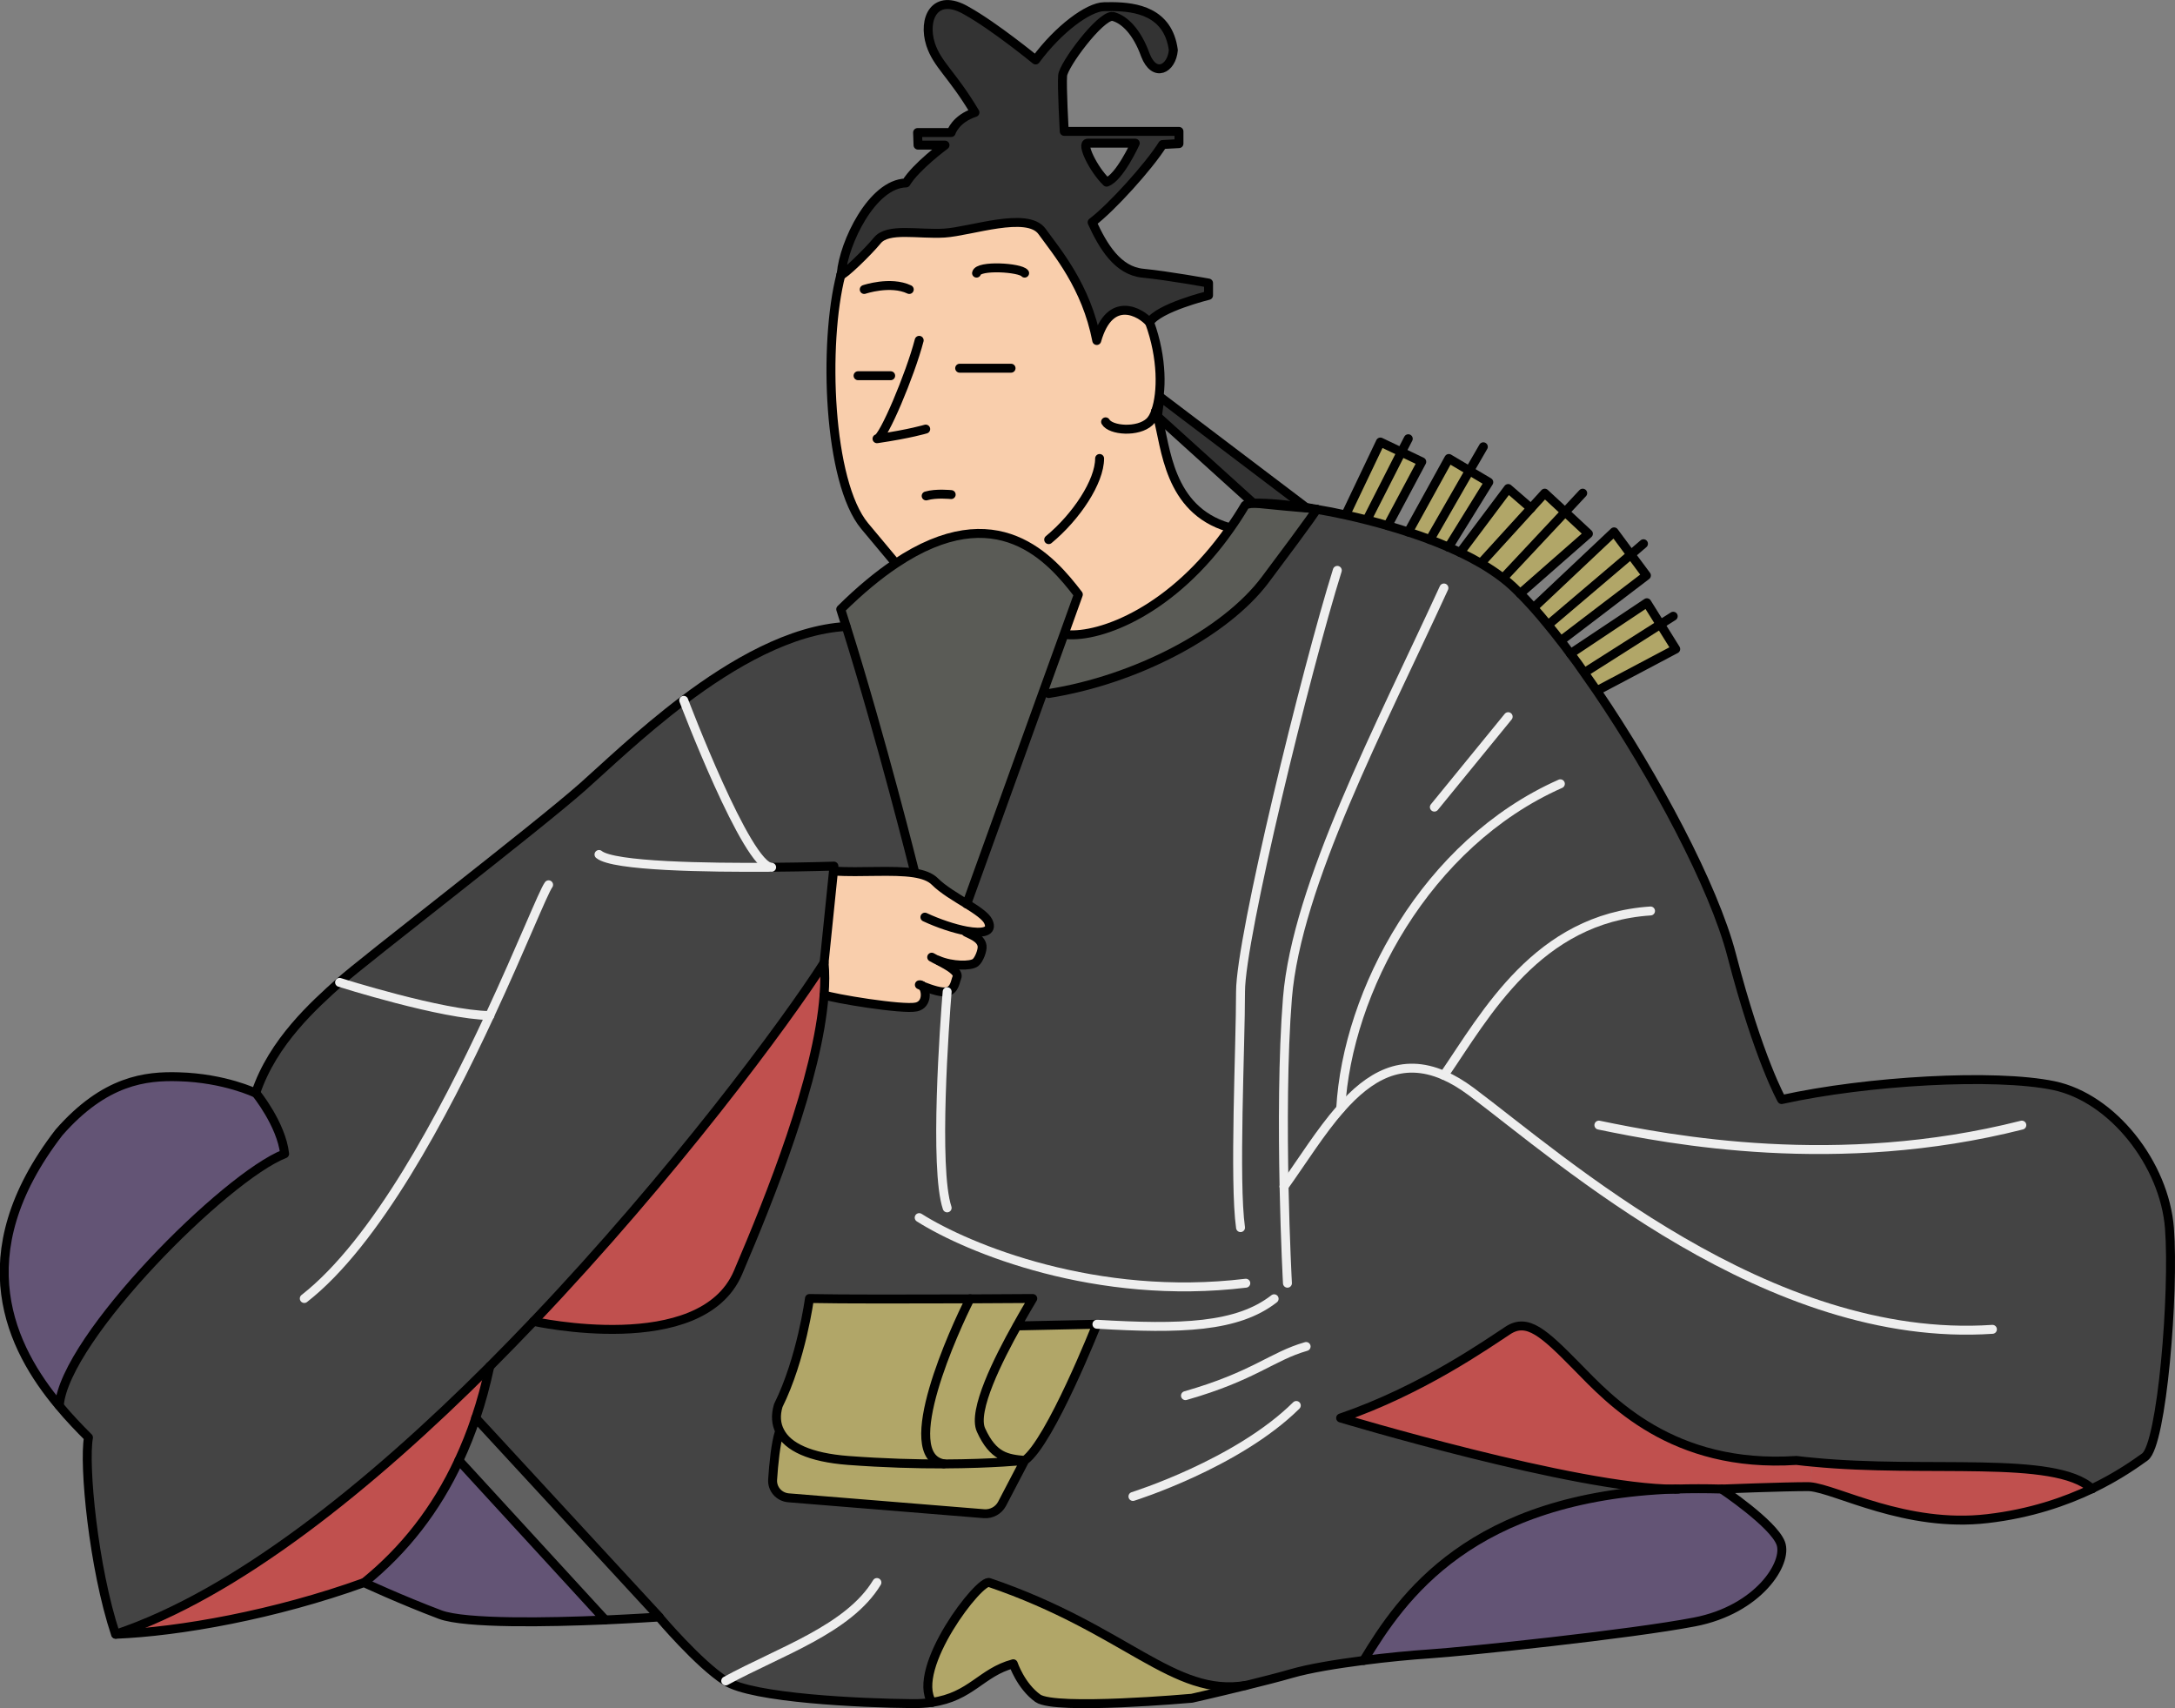 <?xml version="1.0" encoding="UTF-8"?>
<svg id="_レイヤー_1" data-name="レイヤー 1" xmlns="http://www.w3.org/2000/svg" viewBox="0 0 243.39 191.12">
  <rect x="0" y="0" width="243.39" height="191.12" fill="#808080" stroke="none"/>
  <defs>
    <style>
      .cls-1 {
        fill: #606060;
      }

      .cls-1, .cls-2, .cls-3, .cls-4, .cls-5, .cls-6, .cls-7, .cls-8 {
        stroke-width: 0px;
      }

      .cls-2 {
        fill: #f9ceac;
      }

      .cls-3 {
        fill: #c0504e;
      }

      .cls-4 {
        fill: #b1a668;
      }

      .cls-9 {
        stroke: #000;
      }

      .cls-9, .cls-10 {
        fill: none;
        stroke-linecap: round;
        stroke-linejoin: round;
      }

      .cls-5 {
        fill: #333;
      }

      .cls-10 {
        stroke: #eee;
      }

      .cls-6 {
        fill: #635475;
      }

      .cls-7 {
        fill: #5a5b56;
      }

      .cls-8 {
        fill: #444;
      }
    </style>
  </defs>
  <g>
    <path class="cls-7" d="m139.28,56.61c.04-.17.45-.28,1.14-.31.98.11,5.57.55,6.14.56h.05c.23.03.46.08.71.12h0s-.13.39-5.76,7.89c-4.47,5.96-14.5,11.19-24.23,12.73l-.59-.22,2.34-6.47.24.09c3.92.34,11.92-2.73,18.31-11.87.56-.79,1.11-1.63,1.64-2.52Z"/>
    <path class="cls-3" d="m202.56,166.35l.26-2.75c12.77,1.25,27.12-.83,31.28,2.98-2.96,1.41-6.89,2.79-11.7,3.34-9.1,1.07-16.89-3.32-19.85-3.57Z"/>
    <path class="cls-6" d="m152.6,185.79c4.27-7.09,11.97-18.35,34.82-19.18h.14c1.64-.05,3.34-.05,5.12,0,0,0,5.78,3.86,6.61,6.06s-2.48,7.43-9.64,8.81c-7.15,1.38-25.59,3.31-29.72,3.58-1.95.13-4.64.38-7.33.73Z"/>
    <path class="cls-4" d="m187.52,72.62l-8.77,4.64-.06.04c-.46-.68-.93-1.35-1.39-1.99l.42-.3,8.08-5.14,1.72,2.76Z"/>
    <path class="cls-4" d="m175.74,73.14l8.55-5.7,1.51,2.43-8.08,5.14-.42.3c-.52-.74-1.03-1.47-1.56-2.16h.01Z"/>
    <path class="cls-4" d="m184.24,64.39l-9.26,7.06-.33.26c-.47-.61-.95-1.21-1.42-1.78l.38-.31,8.9-7.57,1.74,2.34Z"/>
    <path class="cls-4" d="m182.5,62.05l-8.9,7.57-.38.31c-.55-.68-1.1-1.33-1.63-1.92l.42-.38,8.61-8.12,1.88,2.53Z"/>
    <path class="cls-3" d="m187.42,166.61c-10.91,0-37.38-7.96-37.38-7.96,9.16-3.14,16.57-8.4,18.74-9.81,2.17-1.4,4,.29,7.68,4.03,3.67,3.74,10.64,11.45,24.59,10.53.59.08,1.19.14,1.79.19l-.26,2.75c-.09-.01-.17-.01-.25-.01-2.76,0-9.64.27-9.64.27-1.78-.05-3.48-.05-5.12,0h-.14Z"/>
    <path class="cls-4" d="m168.32,64.57l6.81-7.28,2.61,2.43-7.63,6.7c-.26-.25-.51-.5-.74-.72-.36-.34-.75-.67-1.16-.99l.12-.14Z"/>
    <path class="cls-4" d="m164.44,52.67l2.16,1.28-4.51,7.28c-.68-.29-1.37-.58-2.08-.85l4.43-7.71Z"/>
    <path class="cls-4" d="m168.21,64.71c-.73-.57-1.55-1.12-2.44-1.64l.22-.36,5.34-5.84,1.54-1.69,2.27,2.11-6.81,7.28-.12.14Z"/>
    <path class="cls-4" d="m165.99,62.72l-.22.36c-.74-.43-1.54-.85-2.37-1.25l5.37-7.16,2.55,2.21-5.34,5.84Z"/>
    <path class="cls-4" d="m162.13,51.3l2.32,1.37-4.43,7.71c-.8-.3-1.61-.58-2.43-.85l4.54-8.22Z"/>
    <path class="cls-4" d="m159.1,51.67l-3.81,7.15c-.78-.23-1.55-.43-2.32-.63l.02-.1,3.83-7.51,2.27,1.09Z"/>
    <path class="cls-4" d="m152.97,58.19c-.79-.2-1.55-.38-2.31-.55l.09-.38,3.72-7.8,2.35,1.12-3.83,7.51-.02.1Z"/>
    <path class="cls-5" d="m129.82,44.41s12.35,9.36,16.34,12.38c.32.04.46.06.46.08h-.05c-2.68-.44-4.88-.63-6.14-.56-.12,0-.18-.01-.18-.01l-10.7-9.67h-.01v-.03l.29-2.18Z"/>
    <path class="cls-5" d="m124.48.73c2.62.03,6.25.55,6.82,4.87-.18,2.11-2.12,3.15-3.13.55-.92-2.57-2.3-3.95-3.58-4.31-.04-.01-.09-.02-.13-.02V.73Z"/>
    <path class="cls-4" d="m122.75,148.17s-5.21,13.15-8.08,15.24c-1.97-.18-3.52-.38-4.89-3.4-.98-2.15,1.95-7.97,4.02-11.65l8.96-.19Z"/>
    <path class="cls-4" d="m114.66,163.41s-3.51.37-9.04.39h0c-5.3-.91,1.27-15.22,2.93-18.47,3.99-.02,7.01-.04,7.01-.04-.23.39-.93,1.55-1.77,3.07-2.07,3.69-5,9.51-4.02,11.65,1.37,3.02,2.92,3.21,4.89,3.4Z"/>
    <path class="cls-4" d="m110.73,177.08c15.34,5.23,20.56,12.84,28.68,11.5-3.12.77-6.03,1.43-6.03,1.43,0,0-15.3,1.37-17.23,0-1.92-1.38-2.75-3.86-2.75-3.86-3.6.96-4.7,3.69-9.12,4.32-2.43-3.79,5.4-13.95,6.44-13.4Z"/>
    <path class="cls-7" d="m108.18,101.15c-1.24-.77-2.67-1.61-3.58-2.51-.52-.52-1.33-.8-2.34-.96l.04-.32s-3.64-14.61-7.61-27.25c-.2-.65-.41-1.29-.61-1.93,2.2-2.17,4.24-3.84,6.13-5.11,11.4-7.64,17.45-.46,20.46,3.46l-1.58,4.4-2.34,6.47-8.57,23.76Z"/>
    <path class="cls-8" d="m110.11,169.37c.83.06,1.62-.37,2.01-1.1l2.54-4.86c2.88-2.09,8.08-15.24,8.08-15.24l-8.96.19c.84-1.52,1.54-2.68,1.77-3.07,0,0-3.02.02-7.01.04-6.11.02-14.54.03-17.98-.04,0,0-.89,6.74-3.49,11.98-.31,1.08-.26,2.07.2,2.92l-.08.04c-.41,1.25-.64,3.63-.75,5.31-.08,1.06.72,1.96,1.77,2.05l21.89,1.78Zm-28.9,18.71c-3.03-1.93-7.44-7.16-7.44-7.16l-20.54-22.26h0c.63-1.84,1.14-3.77,1.57-5.79,1.66-1.66,3.29-3.34,4.89-5.02,0,0,18.75,4.17,22.87-5.45,3.62-8.46,8.96-21.82,9.64-31.08.96.39,8.81,1.69,10.32,1.35,1.26-.28,1.14-1.89.67-2.35,1.05.42,2.19.78,2.78.64.86-.2.91-1.15,1.1-1.58.28-.63-.95-1.3-2.11-1.91,1.61.67,3.64.66,4.17.26.42-.32.82-1.4.75-1.86-.12-.91-1.24-1.25-1.78-1.54l.03-.14c1.78.32,3,.12,2.44-1.07-.28-.59-1.26-1.25-2.4-1.96l8.57-23.76.59.22c9.73-1.54,19.76-6.77,24.23-12.73,5.63-7.5,5.76-7.87,5.76-7.88,1.05.17,2.17.39,3.33.65.75.17,1.52.34,2.31.55.77.19,1.54.4,2.32.63.77.23,1.54.46,2.3.71.82.27,1.63.55,2.43.85.71.27,1.4.56,2.08.85.44.19.87.39,1.3.59.83.4,1.63.82,2.37,1.25.88.52,1.7,1.07,2.44,1.64.41.32.81.65,1.16.99.24.23.49.47.74.72.47.49.97,1.01,1.48,1.58.53.59,1.08,1.24,1.63,1.92.47.57.95,1.16,1.42,1.78.37.46.73.95,1.09,1.44.53.69,1.05,1.41,1.56,2.16.46.65.93,1.32,1.39,1.99,6.52,9.59,13.09,21.86,15.09,29.59,3.03,11.65,5.59,16.15,5.59,16.15,9.55-2.11,23.86-2.93,30.46-1.56,6.61,1.38,12.39,8.81,12.94,15.96.55,7.16-.83,24.22-2.75,25.59-.97.69-2.96,2.13-5.91,3.55h-.01c-4.16-3.81-18.51-1.72-31.28-2.98-.6-.05-1.2-.12-1.79-.19-13.95.92-20.92-6.79-24.59-10.53-3.68-3.74-5.51-5.43-7.68-4.03-2.17,1.41-9.57,6.67-18.74,9.81,0,0,26.48,7.96,37.38,7.96-22.85.83-30.55,12.08-34.82,19.18-3.02.39-6.05.88-8.08,1.47-1.41.41-3.29.88-5.1,1.33-8.13,1.34-13.35-6.27-28.68-11.5-1.03-.55-8.86,9.6-6.44,13.4-.65.1-1.36.15-2.17.14-5.78-.05-17.88-.6-20.91-2.53Z"/>
    <path class="cls-2" d="m104.61,98.63c.91.91,2.34,1.75,3.58,2.51,1.14.71,2.12,1.37,2.4,1.96.56,1.19-.66,1.39-2.44,1.07l-.03.14c.54.29,1.66.64,1.78,1.54.06.46-.33,1.54-.75,1.86-.53.4-2.57.41-4.17-.26,1.16.6,2.39,1.28,2.11,1.91-.19.43-.24,1.38-1.1,1.58-.59.14-1.74-.22-2.78-.64-.09-.11-.2-.15-.32-.13l.32.13c.47.46.59,2.07-.67,2.35-1.51.34-9.36-.96-10.32-1.35.1-1.29.1-2.5,0-3.6l1.05-10.26h.05c3.09.2,6.56-.15,8.95.22,1.01.16,1.82.44,2.34.96Z"/>
    <path class="cls-8" d="m94.7,70.1c3.97,12.64,7.61,27.25,7.61,27.25l-.04.32c-2.38-.37-5.85-.01-8.95-.2h-.05s.05-.56.05-.56c0,0-2.99.1-6.96.13h-.01c-2.75,0-9.83-18.68-9.83-18.68,5.51-4.15,12-7.91,18.19-8.26Z"/>
    <path class="cls-5" d="m121.71,16.02c-.78,0,.6,2.89,2.11,4.36,1.47-.5,3.21-4.36,3.21-4.36h-5.33Zm13.54,15.64v1.38s-5.61,1.38-6.61,3.03c-.92-1.1-4.41-3.21-5.9,2.02-1.17-6.06-4.47-9.91-6.12-12.2s-7.99,0-10.92.18-6.33-.64-7.52.83c-1.06,1.3-3.85,3.98-4.07,3.85.01-.06.02-.12.04-.18.27-3.3,3.4-10,7.24-10.09,1.1-1.83,4.36-4.23,4.36-4.23h-3.02l-.05-1.41h3.76s.46-1.52,2.66-2.25c-2.57-4.31-4.21-5.33-4.96-7.61-.92-2.85.46-5.87,4.04-3.76,3.12,1.74,7.71,5.5,7.71,5.5,2.57-3.48,5.91-5.93,7.65-5.96.29-.01.6-.01.94-.01v1.09c-1.42,0-5.48,5.47-5.56,6.63-.1,1.2.18,6.24.18,6.24h12.84v1.37l-1.83.1c-1.56,2.48-5.71,7.06-7.89,8.71,1.22,2.66,2.85,5.42,5.69,5.69,2.85.28,7.34,1.1,7.34,1.1Z"/>
    <path class="cls-2" d="m137.45,59l.19.14c-6.39,9.14-14.39,12.21-18.31,11.87l-.24-.09,1.58-4.4c-3.01-3.92-9.05-11.1-20.46-3.46l-.16-.25-3.3-3.95c-4.11-4.93-4.66-20.41-2.66-28.12h.01c.23.13,3.02-2.54,4.07-3.85,1.2-1.47,4.59-.65,7.52-.83s9.27-2.48,10.92-.18,4.95,6.14,6.12,12.2c1.49-5.23,4.98-3.12,5.9-2.02,1.46,3.99,1.41,7.87.69,9.92h0c.08.19.13.39.19.6v.02h.01c.94,3.43,1.19,10.38,7.91,12.39Z"/>
    <path class="cls-4" d="m105.62,163.79h0c-3.05.02-6.7-.08-10.72-.38-4.31-.33-6.75-1.52-7.62-3.22-.46-.85-.52-1.84-.2-2.92,2.6-5.24,3.49-11.98,3.49-11.98,3.44.08,11.87.06,17.98.04-1.66,3.24-8.24,17.56-2.93,18.45Z"/>
    <path class="cls-4" d="m105.62,163.8c5.53-.02,9.04-.39,9.04-.39l-2.54,4.86c-.39.73-1.17,1.16-2.01,1.1l-21.89-1.78c-1.05-.09-1.84-.99-1.77-2.05.12-1.68.34-4.06.75-5.31l.08-.04c.87,1.7,3.31,2.89,7.62,3.22,4.01.3,7.66.4,10.72.39Z"/>
    <path class="cls-8" d="m76.51,78.36s7.08,18.68,9.83,18.68h.01c3.98-.03,6.96-.13,6.96-.13l-.05.55-1.05,10.26c-4.27,6.69-16.93,23.76-32.51,40.13-1.61,1.68-3.23,3.36-4.89,5.02-13.38,13.38-28.38,25.48-41.86,29.98-2.48-7.44-3.58-18.99-3.03-22.02-.99-.99-2.15-2.18-3.3-3.57.64-7.62,18.62-25.6,25.22-28.17-.37-3.31-3.21-6.79-3.21-6.79,1.93-5.78,6.61-9.91,9.36-12.39,2.76-2.48,21.97-17.23,27.25-21.9,2.46-2.18,6.49-6.06,11.26-9.66Z"/>
    <path class="cls-3" d="m92.22,107.72c.1,1.1.1,2.31,0,3.6-.68,9.26-6.02,22.62-9.64,31.08-4.13,9.63-22.87,5.45-22.87,5.45,15.58-16.37,28.24-33.44,32.51-40.13Z"/>
    <path class="cls-3" d="m53.24,158.67c-.55,1.65-1.19,3.23-1.89,4.74-2.54,5.48-6.08,10.01-10.6,13.67-9.92,3.58-20.64,5.5-27.8,5.78,13.47-4.5,28.48-16.6,41.86-29.98-.43,2.02-.95,3.95-1.57,5.78h0Z"/>
    <path class="cls-1" d="m51.35,163.41c.7-1.51,1.34-3.09,1.89-4.74l20.54,22.26s-2.57.17-6.06.33h0s-16.36-17.85-16.36-17.85Z"/>
    <path class="cls-6" d="m51.35,163.41l16.36,17.84h0c-6.28.28-15.6.46-18.43-.59-4.4-1.66-8.53-3.58-8.53-3.58,4.52-3.65,8.05-8.19,10.6-13.67Z"/>
    <path class="cls-6" d="m20.02,120.47c5.15.14,8.62,1.83,8.62,1.83,0,0,2.85,3.48,3.21,6.79-6.61,2.57-24.59,20.55-25.22,28.17-5.3-6.34-10.62-16.78,0-30.56,5.13-5.86,9.72-6.34,13.39-6.23Z"/>
  </g>
  <g>
    <path class="cls-9" d="m94.1,30.74s0-.08.05-.18c.27-3.3,3.4-10,7.24-10.09,1.1-1.83,4.36-4.23,4.36-4.23h-3.02l-.05-1.41h3.76s.46-1.52,2.66-2.25c-2.57-4.31-4.21-5.33-4.96-7.61-.92-2.85.46-5.87,4.04-3.76,3.12,1.74,7.71,5.5,7.71,5.5,2.57-3.48,5.91-5.93,7.65-5.96.29-.01.6-.01.94-.01,2.62.03,6.25.55,6.82,4.87-.18,2.11-2.12,3.15-3.13.55-.92-2.57-2.3-3.95-3.58-4.31-.04-.01-.09-.02-.13-.02-1.41,0-5.47,5.47-5.55,6.63-.1,1.2.18,6.24.18,6.24h12.84v1.37l-1.83.1c-1.56,2.48-5.71,7.06-7.89,8.71,1.22,2.66,2.85,5.42,5.69,5.69,2.85.28,7.34,1.1,7.34,1.1v1.38s-5.61,1.38-6.61,3.03c-.92-1.1-4.41-3.21-5.9,2.02-1.17-6.06-4.47-9.91-6.12-12.2s-7.99,0-10.92.18-6.33-.64-7.52.83c-1.06,1.3-3.85,3.98-4.07,3.85"/>
    <path class="cls-9" d="m121.71,16.02h5.33s-1.75,3.86-3.21,4.36c-1.51-1.47-2.89-4.36-2.11-4.36Z"/>
    <path class="cls-9" d="m94.15,30.56c-.02.06-.03.12-.04.18h-.01c-1.99,7.72-1.44,23.2,2.66,28.12l3.3,3.95"/>
    <path class="cls-9" d="m129.33,46c-.18.54-.42.95-.69,1.2-1.29,1.21-4.36.98-4.92,0"/>
    <path class="cls-9" d="m128.64,36.07c1.46,3.99,1.41,7.87.69,9.92"/>
    <path class="cls-9" d="m129.54,46.62c.94,3.42,1.19,10.37,7.91,12.38"/>
    <path class="cls-9" d="m129.33,45.99h0c.08.19.13.39.19.6"/>
    <path class="cls-9" d="m108.18,101.15l8.57-23.76,2.34-6.47,1.58-4.4c-3.01-3.92-9.05-11.1-20.46-3.46-1.9,1.27-3.93,2.94-6.13,5.11.2.64.41,1.28.61,1.93,3.97,12.64,7.61,27.25,7.61,27.25"/>
    <path class="cls-9" d="m234.1,166.58c-2.96,1.41-6.89,2.79-11.7,3.34-9.1,1.07-16.89-3.32-19.85-3.57-.09-.01-.17-.01-.25-.01-2.76,0-9.64.27-9.64.27,0,0,5.78,3.86,6.61,6.06s-2.48,7.43-9.64,8.81c-7.15,1.38-25.59,3.31-29.72,3.58-1.95.13-4.64.38-7.33.73-3.02.39-6.05.88-8.08,1.47-1.41.41-3.29.88-5.1,1.33-3.12.77-6.03,1.43-6.03,1.43,0,0-15.3,1.37-17.23,0-1.92-1.38-2.75-3.86-2.75-3.86-3.6.96-4.7,3.69-9.12,4.32-.65.1-1.36.15-2.17.14-5.78-.05-17.88-.6-20.91-2.53s-7.44-7.16-7.44-7.16c0,0-2.57.17-6.06.33-6.28.27-15.6.45-18.43-.6-4.4-1.66-8.53-3.58-8.53-3.58-9.92,3.58-20.64,5.5-27.8,5.78-2.48-7.44-3.58-18.99-3.03-22.02-.99-.99-2.15-2.18-3.3-3.57-5.3-6.34-10.62-16.78,0-30.56,5.13-5.86,9.72-6.34,13.39-6.23,5.15.14,8.62,1.83,8.62,1.83,1.93-5.78,6.61-9.91,9.36-12.39,2.76-2.48,21.97-17.23,27.25-21.9,2.46-2.18,6.49-6.06,11.26-9.66,5.51-4.15,12-7.91,18.19-8.26"/>
    <path class="cls-9" d="m147.34,56.99c1.05.17,2.17.39,3.33.65.75.17,1.52.34,2.31.55.77.19,1.54.4,2.32.63.77.23,1.54.46,2.3.71.82.27,1.63.55,2.43.85.71.27,1.4.56,2.08.85.44.19.87.39,1.3.59.83.4,1.63.82,2.37,1.25.88.52,1.7,1.07,2.44,1.64.41.32.81.65,1.16.99.24.23.49.47.74.72.47.49.97,1.01,1.48,1.58.53.59,1.08,1.24,1.63,1.92.47.57.95,1.16,1.42,1.78.37.46.73.95,1.09,1.44.53.69,1.05,1.41,1.56,2.16.46.65.93,1.32,1.39,1.99,6.52,9.59,13.09,21.86,15.09,29.59,3.03,11.65,5.59,16.15,5.59,16.15,9.55-2.11,23.86-2.93,30.46-1.56,6.61,1.38,12.39,8.81,12.94,15.96.55,7.16-.83,24.22-2.75,25.59-.97.69-2.96,2.13-5.91,3.55"/>
    <path class="cls-9" d="m146.63,56.86c.23.03.46.08.71.12"/>
    <path class="cls-9" d="m119.33,71.01c3.92.34,11.92-2.73,18.31-11.87.56-.79,1.11-1.63,1.64-2.52.04-.17.45-.28,1.14-.31,1.26-.06,3.46.12,6.14.56"/>
    <path class="cls-9" d="m92.22,107.72c-4.27,6.69-16.93,23.76-32.51,40.13-1.61,1.68-3.23,3.36-4.89,5.02-13.38,13.38-28.38,25.48-41.86,29.98"/>
    <path class="cls-10" d="m86.34,97.04c-7.23.05-17.71-.1-19.31-1.43"/>
    <path class="cls-9" d="m59.71,147.85s18.75,4.17,22.87-5.45c3.62-8.46,8.96-21.82,9.64-31.08.1-1.29.1-2.5,0-3.6l1.05-10.26.05-.55s-2.99.1-6.96.13"/>
    <path class="cls-9" d="m53.24,158.67c-.55,1.65-1.19,3.23-1.89,4.74-2.54,5.48-6.08,10.01-10.6,13.67"/>
    <path class="cls-9" d="m54.81,152.88c-.43,2.02-.95,3.95-1.57,5.78"/>
    <line class="cls-9" x1="51.35" y1="163.41" x2="67.72" y2="181.25"/>
    <polyline class="cls-9" points="73.78 180.93 53.24 158.67 53.24 158.66"/>
    <path class="cls-9" d="m93.32,97.47c3.09.19,6.56-.16,8.95.2,1.01.16,1.82.44,2.34.96.91.91,2.34,1.75,3.58,2.51,1.14.71,2.12,1.37,2.4,1.96.56,1.19-.66,1.39-2.44,1.07-1.4-.26-3.15-.85-4.65-1.55"/>
    <path class="cls-9" d="m108.12,104.31c.54.29,1.66.64,1.78,1.54.06.46-.33,1.54-.75,1.86-.53.4-2.57.41-4.17-.26"/>
    <path class="cls-9" d="m103.2,110.32c1.05.42,2.19.78,2.78.64.86-.2.91-1.15,1.1-1.58.28-.63-.95-1.3-2.11-1.91-.09-.04-.16-.09-.25-.12-.16-.09-.31-.17-.46-.25"/>
    <path class="cls-9" d="m103.2,110.32c-.09-.11-.2-.15-.32-.13l.32.13Z"/>
    <path class="cls-9" d="m92.22,111.32c.96.39,8.81,1.69,10.32,1.35,1.26-.28,1.14-1.89.67-2.35"/>
    <path class="cls-10" d="m105.99,110.96c-.28,3.36-1.48,19.79,0,24.19"/>
    <path class="cls-9" d="m117.35,77.6c9.73-1.54,19.76-6.77,24.23-12.73,5.63-7.5,5.76-7.87,5.76-7.88h0"/>
    <path class="cls-10" d="m149.65,63.82c-3.49,11.15-10.83,41.1-10.83,47.14s-.73,21.26,0,26.4"/>
    <path class="cls-10" d="m143.69,132.76c.13,6.21.38,10.82.38,10.82"/>
    <path class="cls-10" d="m161.58,65.79c-7.16,15.6-16.47,33.21-17.51,45.88-.52,6.46-.51,14.63-.38,21.09"/>
    <path class="cls-10" d="m76.51,78.36s7.08,18.68,9.83,18.68h.01"/>
    <path class="cls-10" d="m61.39,99c-.6.82-3.01,6.94-6.59,14.63-5.15,11.08-12.72,25.4-20.75,31.66"/>
    <path class="cls-9" d="m6.63,157.27c.64-7.62,18.62-25.6,25.22-28.17-.37-3.31-3.21-6.79-3.21-6.79"/>
    <path class="cls-10" d="m38,109.92s11.5,3.65,16.81,3.71h.01"/>
    <path class="cls-10" d="m150.03,124.04c.73-13.08,9.53-29.67,24.58-36.34"/>
    <line class="cls-10" x1="160.51" y1="90.31" x2="168.77" y2="80.19"/>
    <path class="cls-10" d="m143.69,132.76h0c2.06-2.89,4.09-6.16,6.34-8.72,3.16-3.58,6.77-5.8,11.55-3.72.97.42,1.98,1.02,3.06,1.82,10.15,7.59,33.27,28.29,58.32,26.6"/>
    <path class="cls-10" d="m161.58,120.32c4.68-6.82,10.46-17.56,23.12-18.39"/>
    <path class="cls-10" d="m178.92,125.89c7.98,1.65,26.69,5.23,47.33,0"/>
    <path class="cls-10" d="m81.21,188.08c6.05-3.3,13.75-5.78,16.92-11.01"/>
    <path class="cls-9" d="m104.3,190.49s0-.01-.01-.01c-2.43-3.79,5.4-13.95,6.44-13.4,15.34,5.23,20.56,12.84,28.68,11.5"/>
    <path class="cls-9" d="m187.56,166.61c1.64-.05,3.34-.05,5.12,0"/>
    <path class="cls-9" d="m152.6,185.79c4.27-7.09,11.97-18.35,34.82-19.18"/>
    <path class="cls-9" d="m234.11,166.58h-.01c-4.16-3.81-18.51-1.72-31.28-2.98-.6-.05-1.2-.12-1.79-.19-13.95.92-20.92-6.79-24.59-10.53-3.68-3.74-5.51-5.43-7.68-4.03-2.17,1.41-9.57,6.67-18.74,9.81,0,0,26.48,7.96,37.38,7.96h.39"/>
    <path class="cls-10" d="m102.86,136.24c5.51,3.49,19.89,9.36,36.55,7.34"/>
    <path class="cls-10" d="m126.78,167.44s11.67-3.64,18.28-10.18"/>
    <path class="cls-9" d="m87.21,160.23c-.41,1.25-.64,3.63-.75,5.31-.08,1.06.72,1.96,1.77,2.05l21.89,1.78c.83.06,1.62-.37,2.01-1.1l2.54-4.86s-3.51.37-9.04.39c-3.05.01-6.7-.09-10.72-.39-4.31-.33-6.75-1.52-7.62-3.22-.46-.85-.52-1.84-.2-2.92,2.6-5.24,3.49-11.98,3.49-11.98,3.44.08,11.87.06,17.98.04,3.99-.02,7.01-.04,7.01-.04-.23.39-.93,1.55-1.77,3.07-2.07,3.69-5,9.51-4.02,11.65,1.37,3.02,2.92,3.21,4.89,3.4,2.88-2.09,8.08-15.24,8.08-15.24l-8.96.19"/>
    <path class="cls-9" d="m108.55,145.32h0c-1.66,3.26-8.24,17.57-2.93,18.47"/>
    <path class="cls-10" d="m122.75,148.17c9.38.56,15.71.37,19.83-2.85"/>
    <path class="cls-10" d="m146.16,150.66c-3.85,1.1-5.8,3.3-13.5,5.5"/>
    <path class="cls-9" d="m102.86,38.08c-1,3.85-4.03,11.01-4.72,11.01,3.72-.55,5.45-1.08,5.45-1.08"/>
    <path class="cls-9" d="m107.39,41.2h5.75"/>
    <line class="cls-9" x1="96.02" y1="42.04" x2="99.67" y2="42.04"/>
    <path class="cls-9" d="m106.44,55.34s-1.71-.18-2.8.15"/>
    <path class="cls-9" d="m109.28,30.56c.18-.92,4.89-.64,5.38,0"/>
    <path class="cls-9" d="m96.71,32.39s2.93-1,5.04,0"/>
    <path class="cls-9" d="m129.53,46.61h.01s10.7,9.68,10.7,9.68c0,0,.06.01.18.01.98.11,5.57.55,6.14.56h.05s-.14-.03-.46-.08c-3.99-3.02-16.34-12.38-16.34-12.38l-.29,2.18v.02"/>
    <path class="cls-9" d="m123.05,51.3c0,2.58-2.59,6.51-5.7,9.08"/>
    <polyline class="cls-9" points="153 58.09 156.82 50.58 157.59 49.09"/>
    <polyline class="cls-9" points="155.29 58.81 159.1 51.67 156.82 50.58 154.47 49.46 150.75 57.26"/>
    <polyline class="cls-9" points="165.99 49.99 164.44 52.67 160.01 60.38"/>
    <polyline class="cls-9" points="157.59 59.53 162.13 51.3 164.44 52.67 166.6 53.95 162.09 61.23"/>
    <polyline class="cls-9" points="168.32 64.57 175.14 57.29 177.11 55.18"/>
    <polyline class="cls-9" points="165.99 62.72 171.32 56.87 172.86 55.18 175.14 57.29 177.75 59.72 170.11 66.42"/>
    <polyline class="cls-9" points="183.91 60.84 182.5 62.05 173.6 69.61"/>
    <polyline class="cls-9" points="172.01 67.63 180.62 59.51 182.5 62.05 184.24 64.39 174.98 71.45"/>
    <polyline class="cls-9" points="177.71 75 185.8 69.86 187.24 68.95"/>
    <polyline class="cls-9" points="175.74 73.14 184.29 67.44 185.8 69.86 187.52 72.62 178.75 77.26"/>
    <polyline class="cls-9" points="163.4 61.82 168.77 54.66 171.32 56.87"/>
  </g>
</svg>